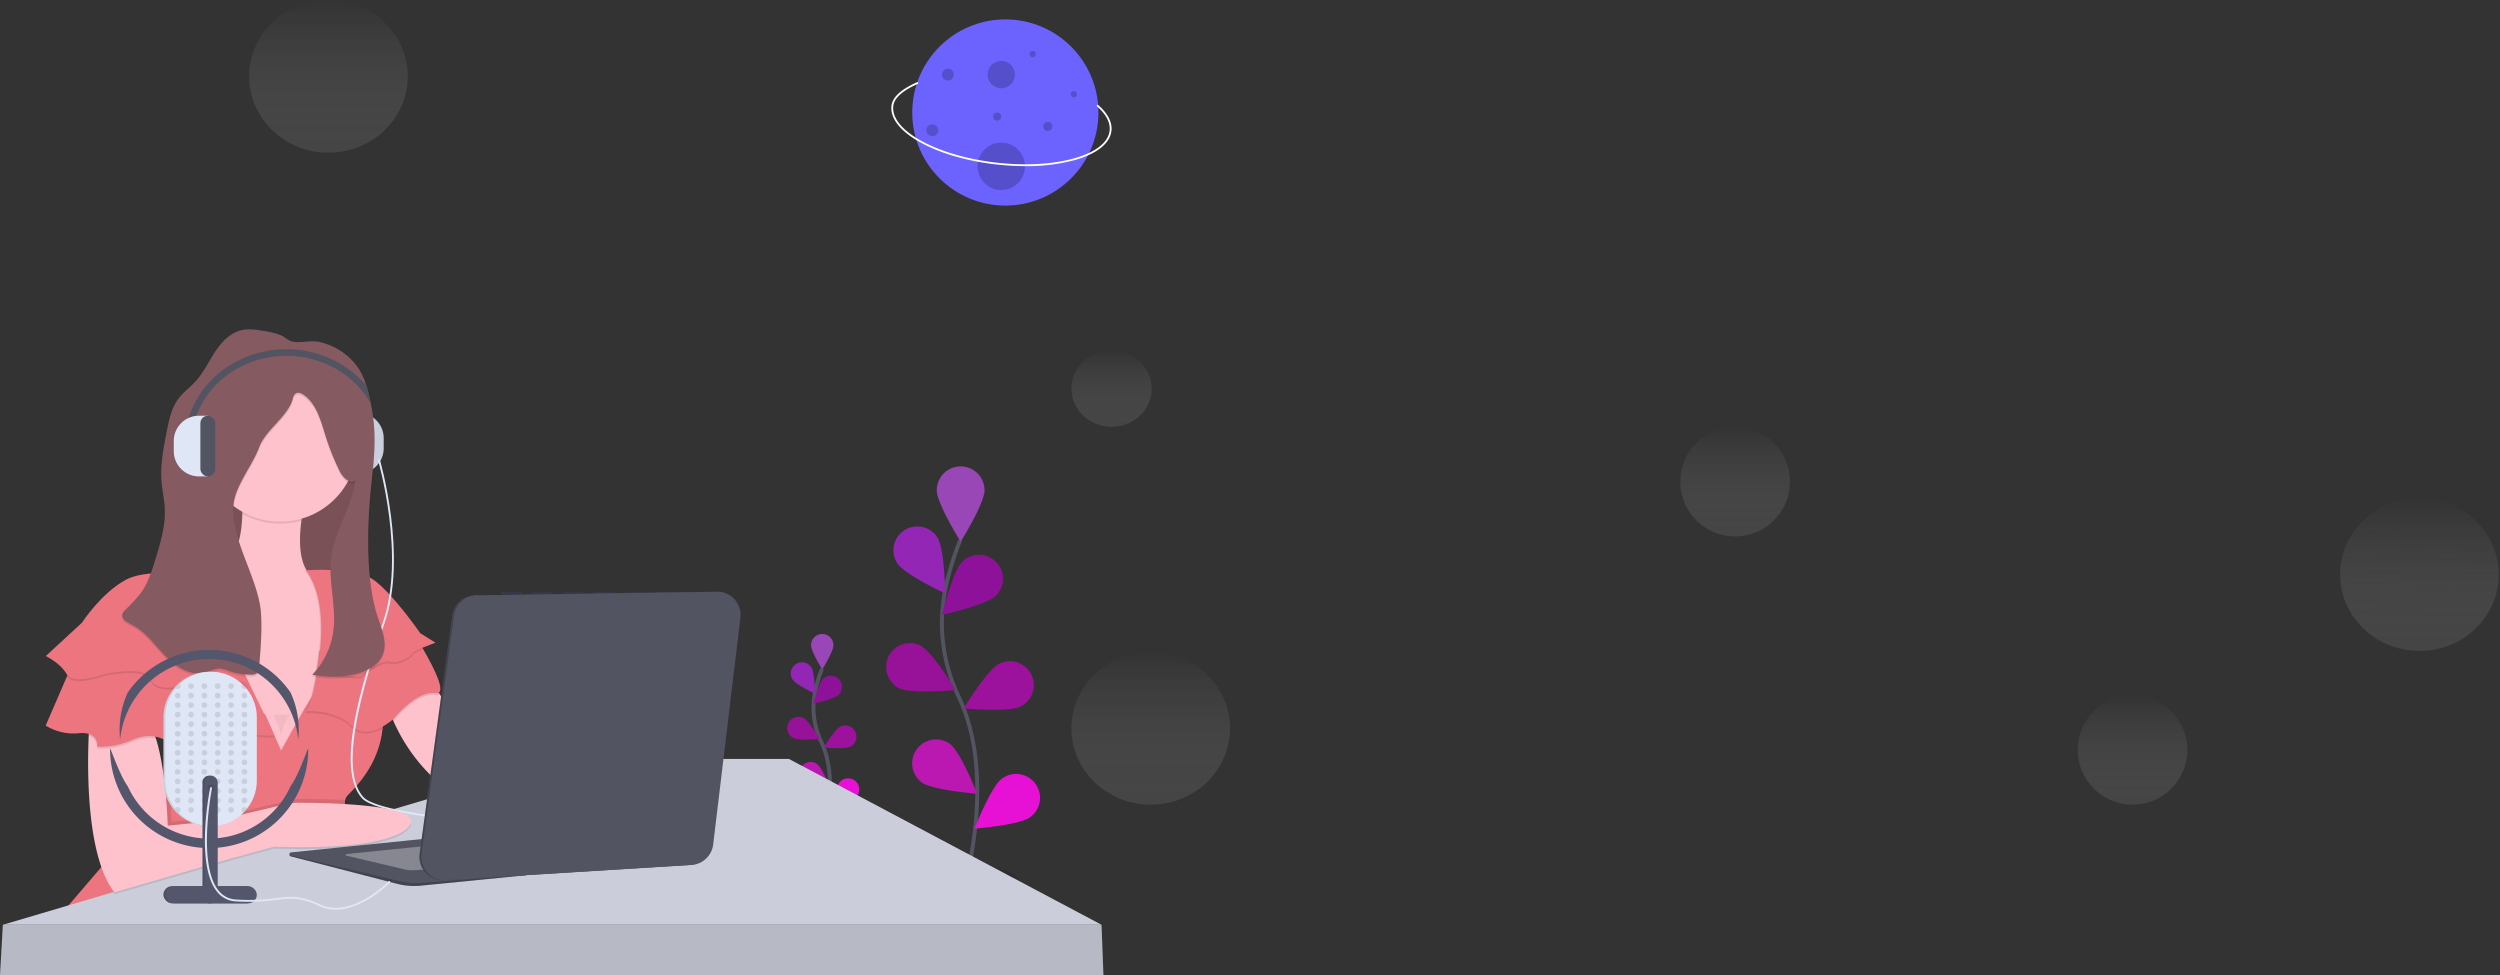 <svg xmlns="http://www.w3.org/2000/svg" xmlns:xlink="http://www.w3.org/1999/xlink" width="1276.922" height="498.141" viewBox="0 0 1276.922 498.141">
  <rect x="0" y="0" width="1276.922" height="498.141" fill="#333333" stroke="none"/>
  <defs>
    <linearGradient id="linear-gradient" x1="0.5" x2="0.5" y2="1" gradientUnits="objectBoundingBox">
      <stop offset="0" stop-color="#fff" stop-opacity="0"/>
      <stop offset="1" stop-color="gray" stop-opacity="0.349"/>
    </linearGradient>
  </defs>
  <g id="Group_214" data-name="Group 214" transform="translate(1661.422 -4127.871)">
    <g id="undraw_podcast_q6p7000000000" transform="translate(-1710.668 4234.317)">
      <rect id="Rectangle_68" data-name="Rectangle 68" width="10.511" height="2.102" transform="translate(305.107 195.872)" fill="#6c63ff" opacity="0.1"/>
      <rect id="Rectangle_71" data-name="Rectangle 71" width="10.511" height="2.102" transform="translate(320.874 195.872)" fill="#6c63ff" opacity="0.1"/>
      <rect id="Rectangle_74" data-name="Rectangle 74" width="10.511" height="2.102" transform="translate(336.641 195.872)" fill="#6c63ff" opacity="0.1"/>
      <rect id="Rectangle_77" data-name="Rectangle 77" width="10.511" height="2.102" transform="translate(352.409 195.872)" fill="#6c63ff" opacity="0.1"/>
      <rect id="Rectangle_80" data-name="Rectangle 80" width="10.511" height="2.102" transform="translate(368.176 195.872)" fill="#6c63ff" opacity="0.1"/>
      <rect id="Rectangle_83" data-name="Rectangle 83" width="10.511" height="2.102" transform="translate(383.943 195.872)" fill="#6c63ff" opacity="0.1"/>
      <ellipse id="Ellipse_13" data-name="Ellipse 13" cx="28.381" cy="10.091" rx="28.381" ry="10.091" transform="translate(513.628 334.849)" opacity="0.1"/>
      <path id="Path_156" data-name="Path 156" d="M1014.382,514.6s16.193-54.967-3.038-95.434a86.852,86.852,0,0,1-7.022-54.472,146.025,146.025,0,0,1,7.71-25.569" transform="translate(-472.35 -169.578)" fill="none" stroke="#535461" stroke-miterlimit="10" stroke-width="2"/>
      <path id="Path_157" data-name="Path 157" d="M997.72,279.459c0,6.738,12.2,26.279,12.2,26.279s12.2-19.536,12.2-26.279a12.2,12.2,0,1,0-24.4,0Z" transform="translate(-470.002 -135.482)" fill="#9946b7"/>
      <path id="Path_158" data-name="Path 158" d="M957.562,344.465c3.679,5.655,24.518,15.425,24.518,15.425s-.378-23.03-4.041-28.686a12.206,12.206,0,0,0-20.5,13.26Z" transform="translate(-450.01 -163.173)" fill="#9326b4"/>
      <path id="Path_159" data-name="Path 159" d="M954.943,461.963c6.018,3.033,28.954.935,28.954.935s-11.952-19.688-17.97-22.72a12.2,12.2,0,0,0-10.985,21.785Z" transform="translate(-446.524 -216.898)" fill="#981199"/>
      <path id="Path_160" data-name="Path 160" d="M978.537,554.464c5.419,4,28.381,5.819,28.381,5.819s-8.451-21.428-13.87-25.433a12.2,12.2,0,0,0-14.511,19.614Z" transform="translate(-458.555 -261.299)" fill="#bb18b1"/>
      <path id="Path_161" data-name="Path 161" d="M1030.068,374.389c-4.828,4.693-27.33,9.555-27.33,9.555s5.513-22.363,10.344-27.056a12.2,12.2,0,1,1,17,17.5Z" transform="translate(-472.382 -176.368)" fill="#8e1299"/>
      <path id="Path_162" data-name="Path 162" d="M1052.869,479.813c-6.018,3.033-28.954.935-28.954.935s11.952-19.688,17.97-22.72a12.2,12.2,0,1,1,10.985,21.785Z" transform="translate(-482.429 -225.367)" fill="#9c129c"/>
      <path id="Path_163" data-name="Path 163" d="M1062.721,588.386c-5.419,4-28.381,5.819-28.381,5.819s8.451-21.428,13.87-25.432a12.2,12.2,0,1,1,14.506,19.615Z" transform="translate(-487.375 -277.392)" fill="#e611d4"/>
      <ellipse id="Ellipse_14" data-name="Ellipse 14" cx="28.381" cy="10.091" rx="28.381" ry="10.091" transform="translate(442.991 305.838)" opacity="0.1"/>
      <path id="Path_164" data-name="Path 164" d="M883.379,546.161s7.584-25.75-1.424-44.71a40.679,40.679,0,0,1-3.29-25.522,68.415,68.415,0,0,1,3.616-11.978" transform="translate(-413.158 -228.797)" fill="none" stroke="#535461" stroke-miterlimit="10" stroke-width="2"/>
      <path id="Path_165" data-name="Path 165" d="M875.554,435.991c0,3.153,5.713,12.309,5.713,12.309s5.713-9.156,5.713-12.309a5.716,5.716,0,1,0-11.431,0Z" transform="translate(-412.041 -212.82)" fill="#9946b7"/>
      <path id="Path_166" data-name="Path 166" d="M856.762,466.446c1.713,2.628,11.489,7.227,11.489,7.227s-.179-10.79-1.892-13.439a5.715,5.715,0,1,0-9.6,6.213Z" transform="translate(-402.692 -225.795)" fill="#9326b4"/>
      <path id="Path_167" data-name="Path 167" d="M855.542,521.494c2.817,1.419,13.565.441,13.565.441s-5.6-9.223-8.409-10.647a5.715,5.715,0,1,0-5.145,10.207Z" transform="translate(-401.062 -250.965)" fill="#981199"/>
      <path id="Path_168" data-name="Path 168" d="M866.562,564.836c2.538,1.876,13.3,2.728,13.3,2.728s-3.962-10.038-6.5-11.914a5.716,5.716,0,1,0-6.8,9.192Z" transform="translate(-406.679 -271.77)" fill="#bb18b1"/>
      <path id="Path_169" data-name="Path 169" d="M890.713,480.471c-2.265,2.2-12.813,4.478-12.813,4.478s2.586-10.48,4.846-12.677a5.714,5.714,0,1,1,7.962,8.2Z" transform="translate(-413.156 -231.978)" fill="#8e1299"/>
      <path id="Path_170" data-name="Path 170" d="M901.425,529.864c-2.817,1.419-13.565.441-13.565.441s5.6-9.223,8.409-10.647a5.715,5.715,0,1,1,5.145,10.207Z" transform="translate(-417.881 -254.935)" fill="#9c129c"/>
      <path id="Path_171" data-name="Path 171" d="M906,580.695c-2.538,1.876-13.3,2.728-13.3,2.728s3.962-10.038,6.5-11.914A5.715,5.715,0,1,1,906,580.7Z" transform="translate(-420.178 -279.293)" fill="#e611d4"/>
      <path id="Path_173" data-name="Path 173" d="M12.908,0h4.486V31.012H12.908A12.908,12.908,0,0,1,0,18.1V12.937A12.908,12.908,0,0,1,12.908,0Z" transform="translate(245.212 135.436) rotate(180)" fill="#dfe6f5"/>
      <rect id="Rectangle_87" data-name="Rectangle 87" width="7.611" height="30.983" rx="3.805" transform="translate(231.626 135.436) rotate(180)" fill="#535461"/>
      <g id="Group_6" data-name="Group 6" transform="translate(224.016 104.424)" opacity="0.1">
        <path id="Path_174" data-name="Path 174" d="M12.908,0h4.486V31.012H12.908A12.908,12.908,0,0,1,0,18.1V12.937A12.908,12.908,0,0,1,12.908,0Z" transform="translate(21.196 31.012) rotate(180)"/>
        <rect id="Rectangle_88" data-name="Rectangle 88" width="7.611" height="30.983" rx="3.805" transform="translate(7.611 31.012) rotate(180)"/>
      </g>
      <rect id="Rectangle_89" data-name="Rectangle 89" width="78.358" height="81.28" transform="translate(156.08 120.841)" fill="#865a61"/>
      <rect id="Rectangle_90" data-name="Rectangle 90" width="78.358" height="81.28" transform="translate(156.08 109.646)" opacity="0.1"/>
      <path id="Path_175" data-name="Path 175" d="M342.868,324.617l-4.73,34.37-2.228,16.156-.82,5.934-6.871,13.391-12.614,24.574-24.334,2.922-42.8-60.362s-22.408-42.829,11.663-38.94c19.1,2.186,23.651-14.918,23.992-30.362a114.844,114.844,0,0,0-2.1-23.178l34.068,16.55q-1.188,5.534-1.787,10.17c-1.661,12.646-.284,20.529,2.6,25.307C324.568,333.877,342.868,324.617,342.868,324.617Z" transform="translate(-111.106 -136.366)" fill="#fdc2cc"/>
      <path id="Path_176" data-name="Path 176" d="M352.917,285.7q-1.188,5.534-1.787,10.17a39.634,39.634,0,0,1-10.869,1.513,39.228,39.228,0,0,1-19.32-5.051,114.848,114.848,0,0,0-2.1-23.178Z" transform="translate(-147.921 -136.379)" opacity="0.1"/>
      <circle id="Ellipse_15" data-name="Ellipse 15" cx="39.423" cy="39.423" r="39.423" transform="translate(152.916 81.176)" fill="#fdc2cc"/>
      <path id="Path_177" data-name="Path 177" d="M313.316,581.928,151.24,594.594l26.279-30.662c28.2-17.229,27.955-40.911,24.208-55.6a57.165,57.165,0,0,0-5.229-13.513l56.019.263h.473l4.6,10.461.21.473,3.427,7.784,11.678-20.928,4.063-6.548,2.271-3.679s33.584-7.789,34.068,12.167a53.348,53.348,0,0,1-.268,6.864c-1.671,16.062-10.461,26.741-17.738,34.02C287.032,543.965,313.316,581.928,313.316,581.928Z" transform="translate(-68.409 -236.956)" fill="#ec7580"/>
      <path id="Path_178" data-name="Path 178" d="M312.286,540.038c-1.188,4.73,1.808,12.861,5.781,20.844a293.877,293.877,0,0,1-39.943.983l-21.438,5.845L196.34,585.232a46.02,46.02,0,0,1-6.47-12.488l5.981-6.98c18.821-11.5,24.97-25.874,25.869-38.53a54.134,54.134,0,0,0-1.661-17.076,57.16,57.16,0,0,0-5.224-13.5l56.019.263h.473l4.6,10.461.21.473,3.427,7.784,11.678-20.928,4.052-6.548,2.271-3.679s33.584-7.8,34.073,12.172a53.337,53.337,0,0,1-.268,6.864c-1.671,16.062-10.461,26.741-17.738,34.02A5.256,5.256,0,0,0,312.286,540.038Z" transform="translate(-86.736 -237.827)" fill="#ec7580"/>
      <path id="Path_179" data-name="Path 179" d="M568.879,559.591c-.972,11.678-29.2-3.895-29.2-3.895s-8.764-2.922-38.456-21.9A90.651,90.651,0,0,1,467.06,493.91a57.284,57.284,0,0,1-2.844-7.81L484.674,471l5.965,9.118,19.83,30.3,29.2,19.449S569.848,547.912,568.879,559.591Z" transform="translate(-216.894 -232.142)" fill="#fdc2cc"/>
      <path id="Path_180" data-name="Path 180" d="M621.4,574.271H60.23l56.178-16.624,140.444-41.562L346.41,489.58H461.763Z" transform="translate(-9.522 -208.371)" fill="#cbcdda"/>
      <path id="Path_181" data-name="Path 181" d="M58.911,650.72,57.45,676.515h563.6l-.972-25.795Z" transform="translate(-8.203 -284.82)" fill="#cbcdda"/>
      <path id="Path_182" data-name="Path 182" d="M58.911,650.72,57.45,676.515h563.6l-.972-25.795Z" transform="translate(-8.203 -284.82)" opacity="0.1"/>
      <path id="Path_183" data-name="Path 183" d="M369.437,632.308,488.054,620.12l1.461,23.362L435.3,648.858a35.414,35.414,0,0,1-11.152-.867l-54.807-14.159a.778.778,0,0,1,.1-1.524Z" transform="translate(-171.605 -302.888)" fill="#535461"/>
      <path id="Path_184" data-name="Path 184" d="M369.437,632.308,488.054,620.12l1.461,23.362L435.3,648.858a35.414,35.414,0,0,1-11.152-.867l-54.807-14.159a.778.778,0,0,1,.1-1.524Z" transform="translate(-171.605 -302.888)" opacity="0.2"/>
      <path id="Path_185" data-name="Path 185" d="M369.423,631.378,489.017,619.19l1.461,23.362-54.224,4.395a35.414,35.414,0,0,1-11.148-.851l-55.784-13.185a.778.778,0,0,1,.1-1.53Z" transform="translate(-171.591 -302.447)" fill="#535461"/>
      <path id="Path_186" data-name="Path 186" d="M423.676,638.184l63.237-6.444.772,12.351-28.67,2.328a18.73,18.73,0,0,1-5.9-.457l-29.5-6.974a.41.41,0,0,1,.053-.8Z" transform="translate(-197.488 -308.401)" fill="#fff" opacity="0.3"/>
      <path id="Path_187" data-name="Path 187" d="M490.655,480.129a2,2,0,0,1-2.071.615c-9.734-1.461-20.928,12.656-20.928,12.656s-.2.189-.563.526a57.29,57.29,0,0,1-2.843-7.81L484.689,471Z" transform="translate(-216.909 -232.142)" opacity="0.1"/>
      <path id="Path_188" data-name="Path 188" d="M422.927,503.48c-4.581,2.549-10.88,4.378-15.794-.526-8.488-8.488-23.367-7.358-24.292-7.3,1.519-.21,2.864-3.332,4.01-7.516l2.27-3.679s33.584-7.778,34.073,12.194a53.348,53.348,0,0,1-.267,6.83Z" transform="translate(-178.287 -237.817)" opacity="0.1"/>
      <path id="Path_189" data-name="Path 189" d="M404.865,440.11l-3.049,22.074-6.871,13.391a41.879,41.879,0,0,0-13.045-1.224c4.841-.667,7.968-30.914,7.968-30.914l.279-.062Z" transform="translate(-177.841 -217.487)" opacity="0.1"/>
      <path id="Path_190" data-name="Path 190" d="M449.961,458.695c-9.734-1.461-20.928,12.656-20.928,12.656s-13.139,12.656-21.9,3.895c-8.488-8.488-23.367-7.358-24.292-7.3,4.841-.673,7.968-30.92,7.968-30.92l.279-.062,46.708-10.386s2.785,4.267,5.929,9.7C449.394,446.065,456.229,459.635,449.961,458.695Z" transform="translate(-178.286 -211.064)" fill="#ec7580"/>
      <path id="Path_191" data-name="Path 191" d="M443.952,439.226c.489.972-7.789,5.839-11.678,4.378s-13.628,6.307-14.6,7.3-22.873-1.461-22.873-1.461a102.923,102.923,0,0,0,1.96-12.488l46.708-10.386s2.785,4.267,5.929,9.7C446.49,437.465,443.715,438.748,443.952,439.226Z" transform="translate(-183.96 -211.063)" opacity="0.1"/>
      <path id="Path_192" data-name="Path 192" d="M410.457,371.6l-4.73,34.372L403.5,422.126c-6.527-.489-14.442-1.367-14.442-1.367S397.328,386.2,383.7,368.2c0,0,.289,0,.81-.053C392.157,380.858,410.457,371.6,410.457,371.6Z" transform="translate(-178.694 -183.346)" opacity="0.1"/>
      <path id="Path_193" data-name="Path 193" d="M384.61,368s24.822-1.945,34.556,4.867,23.851,27.256,23.851,27.256l7.789,4.867s-12.167,4.378-11.678,5.356-7.789,5.84-11.678,4.379-13.628,6.307-14.6,7.3-22.873-1.461-22.873-1.461S398.238,386,384.61,368Z" transform="translate(-179.126 -183.153)" fill="#ec7580"/>
      <path id="Path_194" data-name="Path 194" d="M584.593,451.019c-5.633-.137-138.094-3.574-150.74-17.68-13.465-15.021-.394-58.3,10.611-89.552,11.978-34.02-2.3-82.872-2.444-83.429l.941-.248c.147.563,14.5,49.7,2.423,84-17.118,48.621-20.655,77.6-10.806,88.579,12.37,13.8,148.662,17.345,150.039,17.345Z" transform="translate(-199.771 -132.089)" fill="#dfe6f5"/>
      <path id="Path_195" data-name="Path 195" d="M524.718,390.931,647.25,389.07A11.952,11.952,0,0,1,657.9,402.388L644,518.12a11.952,11.952,0,0,1-11.148,10.511l-125.239,7.752a11.952,11.952,0,0,1-12.54-13.665L511.7,401.09A11.952,11.952,0,0,1,524.718,390.931Z" transform="translate(-231.474 -193.272)" fill="#535461"/>
      <path id="Path_196" data-name="Path 196" d="M524.718,390.931,647.25,389.07A11.952,11.952,0,0,1,657.9,402.388L644,518.12a11.952,11.952,0,0,1-11.148,10.511l-125.239,7.752a11.952,11.952,0,0,1-12.54-13.665L511.7,401.09A11.952,11.952,0,0,1,524.718,390.931Z" transform="translate(-231.474 -193.272)" opacity="0.2"/>
      <path id="Path_197" data-name="Path 197" d="M526.573,390.931l122.532-1.861a11.951,11.951,0,0,1,10.675,13.318l-13.9,115.732a11.952,11.952,0,0,1-11.148,10.511l-125.254,7.752a11.952,11.952,0,0,1-12.54-13.665L513.565,401.09a11.952,11.952,0,0,1,13.008-10.16Z" transform="translate(-232.356 -193.272)" fill="#535461"/>
      <path id="Path_198" data-name="Path 198" d="M318.068,600.833a293.877,293.877,0,0,1-39.943.983l-21.438,5.839L196.34,625.177a46.021,46.021,0,0,1-6.47-12.488l5.981-6.98c18.821-11.5,24.97-25.874,25.869-38.53,1.609,12.587,1.876,23.924,1.876,23.924l24.334-2.433,35.355-8.409a31.929,31.929,0,0,1,7.432-.867c4.6,0,12.8.1,21.549.573C311.1,584.7,314.094,592.839,318.068,600.833Z" transform="translate(-86.736 -277.772)" opacity="0.1"/>
      <path id="Path_199" data-name="Path 199" d="M348.169,611.037c-11.195,13.139-68.624,10.222-68.624,10.222L258.128,627.1l-60.352,17.518c-.263-.342-.526-.688-.768-1.052L337.458,602C346.424,603.808,351.927,606.625,348.169,611.037Z" transform="translate(-90.123 -294.292)" opacity="0.1"/>
      <path id="Path_200" data-name="Path 200" d="M336.768,563.492c-11.195,13.139-68.624,10.222-68.624,10.222l-21.417,5.834L186.374,597.07c-14.188-18.395-13.874-62.233-13.1-79.966.21-4.762.447-7.642.447-7.642s20.439-12.656,29.69,0a32.479,32.479,0,0,1,4.2,9.066C212.98,535.395,213.637,563,213.637,563l24.334-2.433,35.355-8.409a31.944,31.944,0,0,1,7.437-.867C295.416,551.33,346.373,552.213,336.768,563.492Z" transform="translate(-78.721 -247.721)" fill="#fdc2cc"/>
      <path id="Path_201" data-name="Path 201" d="M207.88,518.534c-3.106-.673-6.875-.526-11.983,1.64-10.222,4.378-18.006,3.4-18.006,3.4a6.052,6.052,0,0,0-4.341-6.475c.21-4.762.447-7.642.447-7.642s20.439-12.656,29.69,0A32.79,32.79,0,0,1,207.88,518.534Z" transform="translate(-78.994 -247.72)" opacity="0.1"/>
      <path id="Path_202" data-name="Path 202" d="M298.669,520.19h0c-.326.068-4.7.893-13.14-.977-8.761-1.945-12.167,1.945-17.034,3.895s-17.5,2.922-22.384.977c-1.151-.462-2.307-1.052-3.532-1.577A57.163,57.163,0,0,0,237.37,509l56.019.263,5.076,10.461Z" transform="translate(-109.271 -250.17)" opacity="0.1"/>
      <path id="Path_203" data-name="Path 203" d="M248.55,489.566s-4.378.972-13.139-.972-12.167,1.945-17.034,3.895-17.523,2.922-22.389.972-9.734-5.839-19.972-1.461-18.006,3.4-18.006,3.4.972-7.789-9.245-6.833a27.008,27.008,0,0,1-17.034-3.895L142.589,459.6l3.258-7.531L227.28,446.5h.389Z" transform="translate(-59.153 -220.518)" fill="#ec7580"/>
      <path id="Path_204" data-name="Path 204" d="M245.245,466.21c-5.356-8.761-33.584-.972-33.584-.972s-13.628,3.895-16.55-3.4-23.819-2.454-23.819-2.454-15.165,5.687-18.831.232l3.258-7.531,81.4-5.577Z" transform="translate(-68.988 -220.519)" opacity="0.1"/>
      <path id="Path_205" data-name="Path 205" d="M212.1,372.9s-26.767-5.356-39.418,1.461-22.384,21.9-22.384,21.9L131.8,413.3s7.3,3.4,10.709,9.245,18.983,0,18.983,0,20.928-4.867,23.851,2.433,16.55,3.4,16.55,3.4,28.226-7.789,33.584.972Z" transform="translate(-59.186 -184.654)" fill="#ec7580"/>
      <path id="Path_206" data-name="Path 206" d="M278.189,136.711c-3.627-.61-7.358-1.2-10.953-.42-5.928,1.288-10.449,6.1-13.775,11.163s-5.913,10.69-10.017,15.152c-2.749,2.99-6.128,5.392-8.577,8.63C231.26,176,230,182.084,228.843,187.949c-1.7,8.609-3.411,17.344-2.662,26.105.378,4.395,1.377,8.719,1.614,13.139.478,8.877-2.144,17.591-4.73,26.095-1.8,5.876-3.642,11.863-7.185,16.881a72.878,72.878,0,0,1-8.233,9,5.05,5.05,0,0,0-1.508,2.213c-.619,2.513,2.414,4.2,4.73,5.34,7.09,3.537,11.741,10.438,17.255,16.124s13.4,10.569,20.984,8.288c2.249-.681,4.383-1.966,6.727-1.924a14.972,14.972,0,0,1,4.588,1.193,34.444,34.444,0,0,0,11.6,1.944,4.483,4.483,0,0,0,2.517-.526c1.172-.794,1.4-2.391,1.513-3.8.743-8.84,1.477-17.712.977-26.567-1.13-20.056-19.662-43.254-12.614-62.076,3.064-8.209,8.666-15.273,11.768-23.467,3.269-8.635,14.794-15.646,17.081-24.6a4.029,4.029,0,0,1,1.492-2.628c1.214-.747,2.8-.095,3.968.715,6.633,4.573,8.79,13.171,11.2,20.855a128.843,128.843,0,0,0,7.206,18.048c1.577,3.153,4.961,6.809,7.923,4.89-1.492,13.286-10.112,24.891-12.062,38.115-1.9,12.887,2.707,26.06.92,38.955a39.944,39.944,0,0,1-10.748,22.074,53.439,53.439,0,0,0,19.882.179c6.67-1.2,13.807-4.362,16.214-10.7,2.628-6.974-1.435-14.459-3.5-21.627-4.956-17.234-4.573-37.615-3-55.48,1.619-18.369,4.047-34.452-.068-52.426a62.654,62.654,0,0,0-3.968-12.945c-4.068-8.593-12.435-14.742-21.606-16.908-4.73-1.114-9.555.615-13.959-.2-2.218-.415-4.2-2.538-6.36-3.4a40.01,40.01,0,0,0-8.615-2.115Z" transform="translate(-94.416 -73.169)" opacity="0.1"/>
      <path id="Path_207" data-name="Path 207" d="M339.247,299.937c-2.407,6.339-9.544,9.5-16.218,10.7a53.551,53.551,0,0,1-19.882-.179,39.975,39.975,0,0,0,10.748-22.074c1.8-12.9-2.817-26.073-.92-38.955,1.95-13.229,10.569-24.834,12.062-38.12-2.964,1.913-6.376-1.724-7.931-4.89a129.136,129.136,0,0,1-7.206-18.048c-2.414-7.684-4.573-16.293-11.2-20.855-1.172-.81-2.754-1.461-3.968-.709a4.038,4.038,0,0,0-1.492,2.628c-2.281,8.935-13.812,15.957-17.076,24.592-3.106,8.194-8.709,15.242-11.773,23.467-7.022,18.818,11.51,42.015,12.614,62.07.5,8.856-.242,17.733-.977,26.568-.124,1.414-.347,3.011-1.519,3.8a4.472,4.472,0,0,1-2.513.526,34.325,34.325,0,0,1-11.568-1.934,14.9,14.9,0,0,0-4.588-1.193c-2.344-.036-4.478,1.251-6.727,1.924-7.584,2.281-15.478-2.6-20.984-8.288s-10.175-12.577-17.26-16.094c-2.318-1.156-5.351-2.828-4.73-5.345a5.087,5.087,0,0,1,1.508-2.207,72.937,72.937,0,0,0,8.233-9c3.543-5.019,5.385-11.006,7.185-16.881,2.6-8.5,5.219-17.218,4.73-26.095-.231-4.4-1.23-8.725-1.614-13.139-.757-8.746.956-17.491,2.662-26.1,1.156-5.866,2.414-11.947,6.023-16.713,2.454-3.237,5.829-5.64,8.582-8.63,4.11-4.462,6.685-10.086,10.017-15.157s7.852-9.876,13.781-11.163c3.59-.783,7.326-.186,10.953.42a40.641,40.641,0,0,1,8.6,2.1c2.16.862,4.147,2.99,6.36,3.4,4.4.825,9.245-.9,13.959.21,9.171,2.16,17.538,8.309,21.606,16.9a38.681,38.681,0,0,1,2.007,5.256c.778,2.523,1.372,5.1,1.96,7.676.124.526.248,1.093.363,1.635h0c3.6,17.113,1.277,29.574-.294,47.375s-1.955,41.652,3,58.867C337.812,285.473,341.9,292.963,339.247,299.937Z" transform="translate(-94.413 -72.294)" fill="#865a61"/>
      <path id="Path_208" data-name="Path 208" d="M352.66,508.53s3.895,6.307,3.895,10.709c0,0,2.922-10.709,5.356-10.709" transform="translate(-163.968 -249.947)" opacity="0.05"/>
      <path id="Path_209" data-name="Path 209" d="M292.9,490.219v32.126a23.257,23.257,0,0,1-5.014,14.459,24,24,0,0,1-1.781,2.007,23.362,23.362,0,0,1-33.111,0,23.983,23.983,0,0,1-1.781-2.007,23.257,23.257,0,0,1-5.014-14.459V490.219a23.236,23.236,0,0,1,5.4-14.937,22.2,22.2,0,0,1,2-2.1,23.341,23.341,0,0,1,31.929,0c.189.168.371.352.557.526.526.526.983,1.052,1.445,1.577A23.235,23.235,0,0,1,292.9,490.219Z" transform="translate(-113.461 -230.179)" fill="#dfe6f5"/>
      <path id="Path_210" data-name="Path 210" d="M292.9,490.219v32.126a23.257,23.257,0,0,1-5.014,14.459,24,24,0,0,1-1.781,2.007,23.362,23.362,0,0,1-33.111,0,23.983,23.983,0,0,1-1.781-2.007,23.257,23.257,0,0,1-5.014-14.459V490.219a23.236,23.236,0,0,1,5.4-14.937,22.2,22.2,0,0,1,2-2.1,23.341,23.341,0,0,1,31.929,0c.189.168.371.352.557.526.526.526.983,1.052,1.445,1.577A23.235,23.235,0,0,1,292.9,490.219Z" transform="translate(-113.461 -230.179)" opacity="0.1"/>
      <path id="Path_211" data-name="Path 211" d="M294.734,490.219v32.126a23.257,23.257,0,0,1-5.014,14.459,24,24,0,0,1-1.781,2.007,23.362,23.362,0,0,1-33.111,0,24.007,24.007,0,0,1-1.781-2.007A23.257,23.257,0,0,1,248,522.342V490.219a23.236,23.236,0,0,1,5.4-14.937,22.2,22.2,0,0,1,2-2.1,23.341,23.341,0,0,1,31.929,0c.189.168.371.352.557.526.526.526.983,1.052,1.445,1.577A23.236,23.236,0,0,1,294.734,490.219Z" transform="translate(-114.315 -230.179)" fill="#dfe6f5"/>
      <circle id="Ellipse_17" data-name="Ellipse 17" cx="1.461" cy="1.461" r="1.461" transform="translate(145.369 242.517)" opacity="0.1"/>
      <circle id="Ellipse_18" data-name="Ellipse 18" cx="1.461" cy="1.461" r="1.461" transform="translate(145.369 247.383)" opacity="0.1"/>
      <circle id="Ellipse_19" data-name="Ellipse 19" cx="1.461" cy="1.461" r="1.461" transform="translate(145.369 252.251)" opacity="0.1"/>
      <circle id="Ellipse_20" data-name="Ellipse 20" cx="1.461" cy="1.461" r="1.461" transform="translate(145.369 257.117)" opacity="0.1"/>
      <circle id="Ellipse_21" data-name="Ellipse 21" cx="1.461" cy="1.461" r="1.461" transform="translate(145.369 261.984)" opacity="0.1"/>
      <circle id="Ellipse_22" data-name="Ellipse 22" cx="1.461" cy="1.461" r="1.461" transform="translate(145.369 266.851)" opacity="0.1"/>
      <circle id="Ellipse_23" data-name="Ellipse 23" cx="1.461" cy="1.461" r="1.461" transform="translate(145.369 271.717)" opacity="0.1"/>
      <circle id="Ellipse_24" data-name="Ellipse 24" cx="1.461" cy="1.461" r="1.461" transform="translate(145.369 276.59)" opacity="0.1"/>
      <circle id="Ellipse_25" data-name="Ellipse 25" cx="1.461" cy="1.461" r="1.461" transform="translate(145.369 281.456)" opacity="0.1"/>
      <circle id="Ellipse_26" data-name="Ellipse 26" cx="1.461" cy="1.461" r="1.461" transform="translate(145.369 286.323)" opacity="0.1"/>
      <circle id="Ellipse_27" data-name="Ellipse 27" cx="1.461" cy="1.461" r="1.461" transform="translate(145.369 291.19)" opacity="0.1"/>
      <circle id="Ellipse_28" data-name="Ellipse 28" cx="1.461" cy="1.461" r="1.461" transform="translate(145.369 296.057)" opacity="0.1"/>
      <circle id="Ellipse_29" data-name="Ellipse 29" cx="1.461" cy="1.461" r="1.461" transform="translate(145.369 300.924)" opacity="0.1"/>
      <circle id="Ellipse_30" data-name="Ellipse 30" cx="1.461" cy="1.461" r="1.461" transform="translate(145.369 305.79)" opacity="0.1"/>
      <path id="Path_212" data-name="Path 212" d="M260.671,479.856a1.461,1.461,0,0,1-2.391,1.125,22.207,22.207,0,0,1,2-2.1A1.429,1.429,0,0,1,260.671,479.856Z" transform="translate(-119.191 -235.878)" opacity="0.1"/>
      <circle id="Ellipse_31" data-name="Ellipse 31" cx="1.461" cy="1.461" r="1.461" transform="translate(138.557 247.383)" opacity="0.1"/>
      <circle id="Ellipse_32" data-name="Ellipse 32" cx="1.461" cy="1.461" r="1.461" transform="translate(138.557 252.251)" opacity="0.1"/>
      <circle id="Ellipse_33" data-name="Ellipse 33" cx="1.461" cy="1.461" r="1.461" transform="translate(138.557 257.117)" opacity="0.1"/>
      <circle id="Ellipse_34" data-name="Ellipse 34" cx="1.461" cy="1.461" r="1.461" transform="translate(138.557 261.984)" opacity="0.1"/>
      <circle id="Ellipse_35" data-name="Ellipse 35" cx="1.461" cy="1.461" r="1.461" transform="translate(138.557 266.851)" opacity="0.1"/>
      <circle id="Ellipse_36" data-name="Ellipse 36" cx="1.461" cy="1.461" r="1.461" transform="translate(138.557 271.717)" opacity="0.1"/>
      <circle id="Ellipse_37" data-name="Ellipse 37" cx="1.461" cy="1.461" r="1.461" transform="translate(138.557 276.59)" opacity="0.1"/>
      <circle id="Ellipse_38" data-name="Ellipse 38" cx="1.461" cy="1.461" r="1.461" transform="translate(138.557 281.456)" opacity="0.1"/>
      <circle id="Ellipse_39" data-name="Ellipse 39" cx="1.461" cy="1.461" r="1.461" transform="translate(138.557 286.323)" opacity="0.1"/>
      <circle id="Ellipse_40" data-name="Ellipse 40" cx="1.461" cy="1.461" r="1.461" transform="translate(138.557 291.19)" opacity="0.1"/>
      <circle id="Ellipse_41" data-name="Ellipse 41" cx="1.461" cy="1.461" r="1.461" transform="translate(138.557 296.057)" opacity="0.1"/>
      <circle id="Ellipse_42" data-name="Ellipse 42" cx="1.461" cy="1.461" r="1.461" transform="translate(138.557 300.924)" opacity="0.1"/>
      <path id="Path_213" data-name="Path 213" d="M260.327,599.807a1.456,1.456,0,0,1-.99,1.382,23.984,23.984,0,0,1-1.781-2.007,1.456,1.456,0,0,1,2.775.625Z" transform="translate(-118.847 -292.555)" opacity="0.1"/>
      <circle id="Ellipse_43" data-name="Ellipse 43" cx="1.461" cy="1.461" r="1.461" transform="translate(152.186 242.517)" opacity="0.1"/>
      <circle id="Ellipse_44" data-name="Ellipse 44" cx="1.461" cy="1.461" r="1.461" transform="translate(152.186 247.383)" opacity="0.1"/>
      <circle id="Ellipse_45" data-name="Ellipse 45" cx="1.461" cy="1.461" r="1.461" transform="translate(152.186 252.251)" opacity="0.1"/>
      <circle id="Ellipse_46" data-name="Ellipse 46" cx="1.461" cy="1.461" r="1.461" transform="translate(152.186 257.117)" opacity="0.1"/>
      <circle id="Ellipse_47" data-name="Ellipse 47" cx="1.461" cy="1.461" r="1.461" transform="translate(152.186 261.984)" opacity="0.1"/>
      <circle id="Ellipse_48" data-name="Ellipse 48" cx="1.461" cy="1.461" r="1.461" transform="translate(152.186 266.851)" opacity="0.1"/>
      <circle id="Ellipse_49" data-name="Ellipse 49" cx="1.461" cy="1.461" r="1.461" transform="translate(152.186 271.717)" opacity="0.1"/>
      <circle id="Ellipse_50" data-name="Ellipse 50" cx="1.461" cy="1.461" r="1.461" transform="translate(152.186 276.59)" opacity="0.1"/>
      <circle id="Ellipse_51" data-name="Ellipse 51" cx="1.461" cy="1.461" r="1.461" transform="translate(152.186 281.456)" opacity="0.1"/>
      <circle id="Ellipse_52" data-name="Ellipse 52" cx="1.461" cy="1.461" r="1.461" transform="translate(152.186 286.323)" opacity="0.1"/>
      <circle id="Ellipse_53" data-name="Ellipse 53" cx="1.461" cy="1.461" r="1.461" transform="translate(152.186 291.19)" opacity="0.1"/>
      <circle id="Ellipse_54" data-name="Ellipse 54" cx="1.461" cy="1.461" r="1.461" transform="translate(152.186 296.057)" opacity="0.1"/>
      <circle id="Ellipse_55" data-name="Ellipse 55" cx="1.461" cy="1.461" r="1.461" transform="translate(152.186 300.924)" opacity="0.1"/>
      <circle id="Ellipse_56" data-name="Ellipse 56" cx="1.461" cy="1.461" r="1.461" transform="translate(152.186 305.79)" opacity="0.1"/>
      <circle id="Ellipse_57" data-name="Ellipse 57" cx="1.461" cy="1.461" r="1.461" transform="translate(158.997 242.517)" opacity="0.1"/>
      <circle id="Ellipse_58" data-name="Ellipse 58" cx="1.461" cy="1.461" r="1.461" transform="translate(158.997 247.383)" opacity="0.1"/>
      <circle id="Ellipse_59" data-name="Ellipse 59" cx="1.461" cy="1.461" r="1.461" transform="translate(158.997 252.251)" opacity="0.1"/>
      <circle id="Ellipse_60" data-name="Ellipse 60" cx="1.461" cy="1.461" r="1.461" transform="translate(158.997 257.117)" opacity="0.1"/>
      <circle id="Ellipse_61" data-name="Ellipse 61" cx="1.461" cy="1.461" r="1.461" transform="translate(158.997 261.984)" opacity="0.1"/>
      <circle id="Ellipse_62" data-name="Ellipse 62" cx="1.461" cy="1.461" r="1.461" transform="translate(158.997 266.851)" opacity="0.1"/>
      <circle id="Ellipse_63" data-name="Ellipse 63" cx="1.461" cy="1.461" r="1.461" transform="translate(158.997 271.717)" opacity="0.1"/>
      <circle id="Ellipse_64" data-name="Ellipse 64" cx="1.461" cy="1.461" r="1.461" transform="translate(158.997 276.59)" opacity="0.1"/>
      <circle id="Ellipse_65" data-name="Ellipse 65" cx="1.461" cy="1.461" r="1.461" transform="translate(158.997 281.456)" opacity="0.1"/>
      <circle id="Ellipse_66" data-name="Ellipse 66" cx="1.461" cy="1.461" r="1.461" transform="translate(158.997 286.323)" opacity="0.1"/>
      <circle id="Ellipse_67" data-name="Ellipse 67" cx="1.461" cy="1.461" r="1.461" transform="translate(158.997 291.19)" opacity="0.1"/>
      <circle id="Ellipse_68" data-name="Ellipse 68" cx="1.461" cy="1.461" r="1.461" transform="translate(158.997 296.057)" opacity="0.1"/>
      <circle id="Ellipse_69" data-name="Ellipse 69" cx="1.461" cy="1.461" r="1.461" transform="translate(158.997 300.924)" opacity="0.1"/>
      <circle id="Ellipse_70" data-name="Ellipse 70" cx="1.461" cy="1.461" r="1.461" transform="translate(158.997 305.79)" opacity="0.1"/>
      <circle id="Ellipse_71" data-name="Ellipse 71" cx="1.461" cy="1.461" r="1.461" transform="translate(165.814 242.517)" opacity="0.1"/>
      <circle id="Ellipse_72" data-name="Ellipse 72" cx="1.461" cy="1.461" r="1.461" transform="translate(165.814 247.383)" opacity="0.1"/>
      <circle id="Ellipse_73" data-name="Ellipse 73" cx="1.461" cy="1.461" r="1.461" transform="translate(165.814 252.251)" opacity="0.1"/>
      <circle id="Ellipse_74" data-name="Ellipse 74" cx="1.461" cy="1.461" r="1.461" transform="translate(165.814 257.117)" opacity="0.1"/>
      <circle id="Ellipse_75" data-name="Ellipse 75" cx="1.461" cy="1.461" r="1.461" transform="translate(165.814 261.984)" opacity="0.1"/>
      <circle id="Ellipse_76" data-name="Ellipse 76" cx="1.461" cy="1.461" r="1.461" transform="translate(165.814 266.851)" opacity="0.1"/>
      <circle id="Ellipse_77" data-name="Ellipse 77" cx="1.461" cy="1.461" r="1.461" transform="translate(165.814 271.717)" opacity="0.1"/>
      <circle id="Ellipse_78" data-name="Ellipse 78" cx="1.461" cy="1.461" r="1.461" transform="translate(165.814 276.59)" opacity="0.1"/>
      <circle id="Ellipse_79" data-name="Ellipse 79" cx="1.461" cy="1.461" r="1.461" transform="translate(165.814 281.456)" opacity="0.1"/>
      <circle id="Ellipse_80" data-name="Ellipse 80" cx="1.461" cy="1.461" r="1.461" transform="translate(165.814 286.323)" opacity="0.1"/>
      <circle id="Ellipse_81" data-name="Ellipse 81" cx="1.461" cy="1.461" r="1.461" transform="translate(165.814 291.19)" opacity="0.1"/>
      <circle id="Ellipse_82" data-name="Ellipse 82" cx="1.461" cy="1.461" r="1.461" transform="translate(165.814 296.057)" opacity="0.1"/>
      <circle id="Ellipse_83" data-name="Ellipse 83" cx="1.461" cy="1.461" r="1.461" transform="translate(165.814 300.924)" opacity="0.1"/>
      <circle id="Ellipse_84" data-name="Ellipse 84" cx="1.461" cy="1.461" r="1.461" transform="translate(165.814 305.79)" opacity="0.1"/>
      <path id="Path_214" data-name="Path 214" d="M324.491,480.971a1.461,1.461,0,0,1-2.391-1.125,1.429,1.429,0,0,1,.389-.99c.189.168.371.352.557.526C323.55,479.9,324.029,480.425,324.491,480.971Z" transform="translate(-149.469 -235.869)" opacity="0.1"/>
      <circle id="Ellipse_85" data-name="Ellipse 85" cx="1.461" cy="1.461" r="1.461" transform="translate(172.625 247.383)" opacity="0.1"/>
      <circle id="Ellipse_86" data-name="Ellipse 86" cx="1.461" cy="1.461" r="1.461" transform="translate(172.625 252.251)" opacity="0.1"/>
      <circle id="Ellipse_87" data-name="Ellipse 87" cx="1.461" cy="1.461" r="1.461" transform="translate(172.625 257.117)" opacity="0.1"/>
      <circle id="Ellipse_88" data-name="Ellipse 88" cx="1.461" cy="1.461" r="1.461" transform="translate(172.625 261.984)" opacity="0.1"/>
      <circle id="Ellipse_89" data-name="Ellipse 89" cx="1.461" cy="1.461" r="1.461" transform="translate(172.625 266.851)" opacity="0.1"/>
      <circle id="Ellipse_90" data-name="Ellipse 90" cx="1.461" cy="1.461" r="1.461" transform="translate(172.625 271.717)" opacity="0.1"/>
      <circle id="Ellipse_91" data-name="Ellipse 91" cx="1.461" cy="1.461" r="1.461" transform="translate(172.625 276.59)" opacity="0.1"/>
      <circle id="Ellipse_92" data-name="Ellipse 92" cx="1.461" cy="1.461" r="1.461" transform="translate(172.625 281.456)" opacity="0.1"/>
      <circle id="Ellipse_93" data-name="Ellipse 93" cx="1.461" cy="1.461" r="1.461" transform="translate(172.625 286.323)" opacity="0.1"/>
      <circle id="Ellipse_94" data-name="Ellipse 94" cx="1.461" cy="1.461" r="1.461" transform="translate(172.625 291.19)" opacity="0.1"/>
      <circle id="Ellipse_95" data-name="Ellipse 95" cx="1.461" cy="1.461" r="1.461" transform="translate(172.625 296.057)" opacity="0.1"/>
      <circle id="Ellipse_96" data-name="Ellipse 96" cx="1.461" cy="1.461" r="1.461" transform="translate(172.625 300.924)" opacity="0.1"/>
      <path id="Path_215" data-name="Path 215" d="M324.868,599.172a23.978,23.978,0,0,1-1.781,2.007,1.461,1.461,0,1,1,1.781-2.007Z" transform="translate(-149.462 -292.551)" opacity="0.1"/>
      <rect id="Rectangle_91" data-name="Rectangle 91" width="6.811" height="65.218" rx="3.406" transform="translate(152.674 289.729)" fill="#54576b"/>
      <rect id="Rectangle_92" data-name="Rectangle 92" width="46.723" height="8.761" rx="4.381" transform="translate(132.718 346.186)" fill="#54576b"/>
      <rect id="Rectangle_93" data-name="Rectangle 93" width="6.811" height="65.218" rx="3.406" transform="translate(152.674 289.729)" opacity="0.1"/>
      <rect id="Rectangle_94" data-name="Rectangle 94" width="46.723" height="8.761" rx="4.381" transform="translate(132.718 346.186)" opacity="0.1"/>
      <rect id="Rectangle_95" data-name="Rectangle 95" width="6.811" height="65.218" rx="3.406" transform="translate(153.647 289.729)" fill="#54576b"/>
      <rect id="Rectangle_96" data-name="Rectangle 96" width="46.723" height="8.761" rx="4.381" transform="translate(133.691 346.186)" fill="#54576b"/>
      <path id="Path_216" data-name="Path 216" d="M286.465,560.889a45.725,45.725,0,0,1-83.093,0c-4.841-6.943-9.071-20.787-9.071-19.141a50.618,50.618,0,0,0,101.236,0C295.536,540.1,291.305,553.947,286.465,560.889Z" transform="translate(-88.838 -265.643)" fill="#54576b"/>
      <path id="Path_217" data-name="Path 217" d="M249.311,445.55a50.6,50.6,0,0,0-41.547,21.737,45.479,45.479,0,0,0-4.2,19.141,46.066,46.066,0,0,0,.258,4.871,45.725,45.725,0,0,1,90.982,0,46.034,46.034,0,0,0,.257-4.869,45.478,45.478,0,0,0-4.2-19.141,50.6,50.6,0,0,0-41.542-21.737Z" transform="translate(-93.231 -220.067)" fill="#54576b"/>
      <circle id="Ellipse_97" data-name="Ellipse 97" cx="1.945" cy="1.945" r="1.945" transform="translate(155.108 294.112)" opacity="0.1"/>
      <circle id="Ellipse_98" data-name="Ellipse 98" cx="0.73" cy="0.73" r="0.73" transform="translate(247.577 342.78)" opacity="0.2"/>
      <path id="Path_218" data-name="Path 218" d="M353.319,641.571a19.531,19.531,0,0,1-8.409-1.845c-9.807-4.615-14.642-4.031-21.958-3.153a103.051,103.051,0,0,1-20.7.751,12.956,12.956,0,0,1-9.828-5.256c-10.848-14.085-3.59-51.169-3.275-52.739a.489.489,0,0,1,.956.189c-.074.378-7.49,38.219,3.091,51.953a12.019,12.019,0,0,0,9.118,4.89,102.014,102.014,0,0,0,20.5-.751c7.484-.9,12.43-1.5,22.489,3.232,16.046,7.552,34.85-11.657,35.035-11.851a.489.489,0,0,1,.7.681C380.9,627.839,367.446,641.571,353.319,641.571Z" transform="translate(-132.572 -283.366)" fill="#dfe6f5"/>
      <path id="Path_219" data-name="Path 219" d="M361.954,181.2c-8.036-14.48-24.35-24.408-43.1-24.408-26.7,0-48.426,20.087-48.426,44.779H267c0-26.567,23.256-48.185,51.832-48.185a53.247,53.247,0,0,1,40.8,18.5c.778,2.523,1.372,5.1,1.96,7.676C361.724,180.121,361.845,180.662,361.954,181.2Z" transform="translate(-123.328 -81.459)" fill="#535461"/>
      <path id="Path_220" data-name="Path 220" d="M239.238,156h4.483v31.012h-4.483A12.908,12.908,0,0,1,226.33,174.1v-5.167A12.908,12.908,0,0,1,239.238,156Z" transform="translate(-88.324 -50.112)" fill="#dfe6f5"/>
      <rect id="Rectangle_97" data-name="Rectangle 97" width="7.611" height="30.983" rx="3.805" transform="translate(151.592 105.915)" fill="#535461"/>
      <path id="Path_226" data-name="Path 226" d="M839.279,615.467Z" transform="translate(-394.217 -300.469)" fill="#6c63ff"/>
    </g>
    <ellipse id="Ellipse_177" data-name="Ellipse 177" cx="40.5" cy="39" rx="40.5" ry="39" transform="translate(-1114.174 4460.871)" opacity="0.65" fill="url(#linear-gradient)"/>
    <ellipse id="Ellipse_177-2" data-name="Ellipse 177" cx="20.5" cy="19.5" rx="20.5" ry="19.5" transform="translate(-1114.174 4306.871)" opacity="0.65" fill="url(#linear-gradient)"/>
    <ellipse id="Ellipse_177-3" data-name="Ellipse 177" cx="40.5" cy="39" rx="40.5" ry="39" transform="matrix(1, 0.017, -0.017, 1, -465.488, 4381.652)" opacity="0.65" fill="url(#linear-gradient)"/>
    <ellipse id="Ellipse_177-4" data-name="Ellipse 177" cx="40.5" cy="39" rx="40.5" ry="39" transform="translate(-1534.174 4127.871)" opacity="0.65" fill="url(#linear-gradient)"/>
    <circle id="Ellipse_177-5" data-name="Ellipse 177" cx="28" cy="28" r="28" transform="translate(-803.174 4345.871)" opacity="0.65" fill="url(#linear-gradient)"/>
    <circle id="Ellipse_177-6" data-name="Ellipse 177" cx="28" cy="28" r="28" transform="translate(-600.174 4482.871)" opacity="0.65" fill="url(#linear-gradient)"/>
    <g id="undraw_lost_online_wqob11111111" transform="translate(-1233.791 3933.682)">
      <circle id="Ellipse_138" data-name="Ellipse 138" cx="47.546" cy="47.546" r="47.546" transform="translate(38.317 204.097)" fill="#6c63ff"/>
      <circle id="Ellipse_139" data-name="Ellipse 139" cx="6.992" cy="6.992" r="6.992" transform="translate(76.774 225.306)" opacity="0.2"/>
      <circle id="Ellipse_140" data-name="Ellipse 140" cx="12.119" cy="12.119" r="12.119" transform="translate(71.646 267.025)" opacity="0.2"/>
      <circle id="Ellipse_141" data-name="Ellipse 141" cx="3.03" cy="3.03" r="3.03" transform="translate(45.543 257.703)" opacity="0.2"/>
      <circle id="Ellipse_143" data-name="Ellipse 143" cx="1.61" cy="1.61" r="1.61" transform="translate(98.216 220.175)" opacity="0.2"/>
      <circle id="Ellipse_144" data-name="Ellipse 144" cx="2.098" cy="2.098" r="2.098" transform="translate(79.57 251.643)" opacity="0.2"/>
      <circle id="Ellipse_146" data-name="Ellipse 146" cx="1.61" cy="1.61" r="1.61" transform="translate(119.234 240.735)" opacity="0.2"/>
      <circle id="Ellipse_148" data-name="Ellipse 148" cx="2.327" cy="2.327" r="2.327" transform="translate(105.216 256.446)" opacity="0.2"/>
      <circle id="Ellipse_149" data-name="Ellipse 149" cx="3.03" cy="3.03" r="3.03" transform="translate(53.467 229.268)" opacity="0.2"/>
      <path id="Path_239" data-name="Path 239" d="M252.665,441.734a133.006,133.006,0,0,1-14.963-.864c-14.941-1.7-28.721-5.707-38.8-11.29-10.2-5.652-15.425-12.268-14.7-18.634.5-4.409,4.763-8.357,13.03-12.066a.466.466,0,0,1,.382.851c-7.943,3.563-12.024,7.265-12.485,11.32-.677,5.966,4.375,12.256,14.227,17.714,9.976,5.526,23.632,9.5,38.455,11.179s29.021.877,39.982-2.269c10.825-3.109,17.162-8.106,17.837-14.072.458-4.036-1.764-8.315-6.428-12.375a.466.466,0,0,1,.612-.7c4.906,4.271,7.238,8.83,6.743,13.184-.723,6.365-7.3,11.644-18.509,14.863A93.567,93.567,0,0,1,252.665,441.734Z" transform="translate(-156.5 -162.685)" fill="#fff"/>
    </g>
  </g>
</svg>
